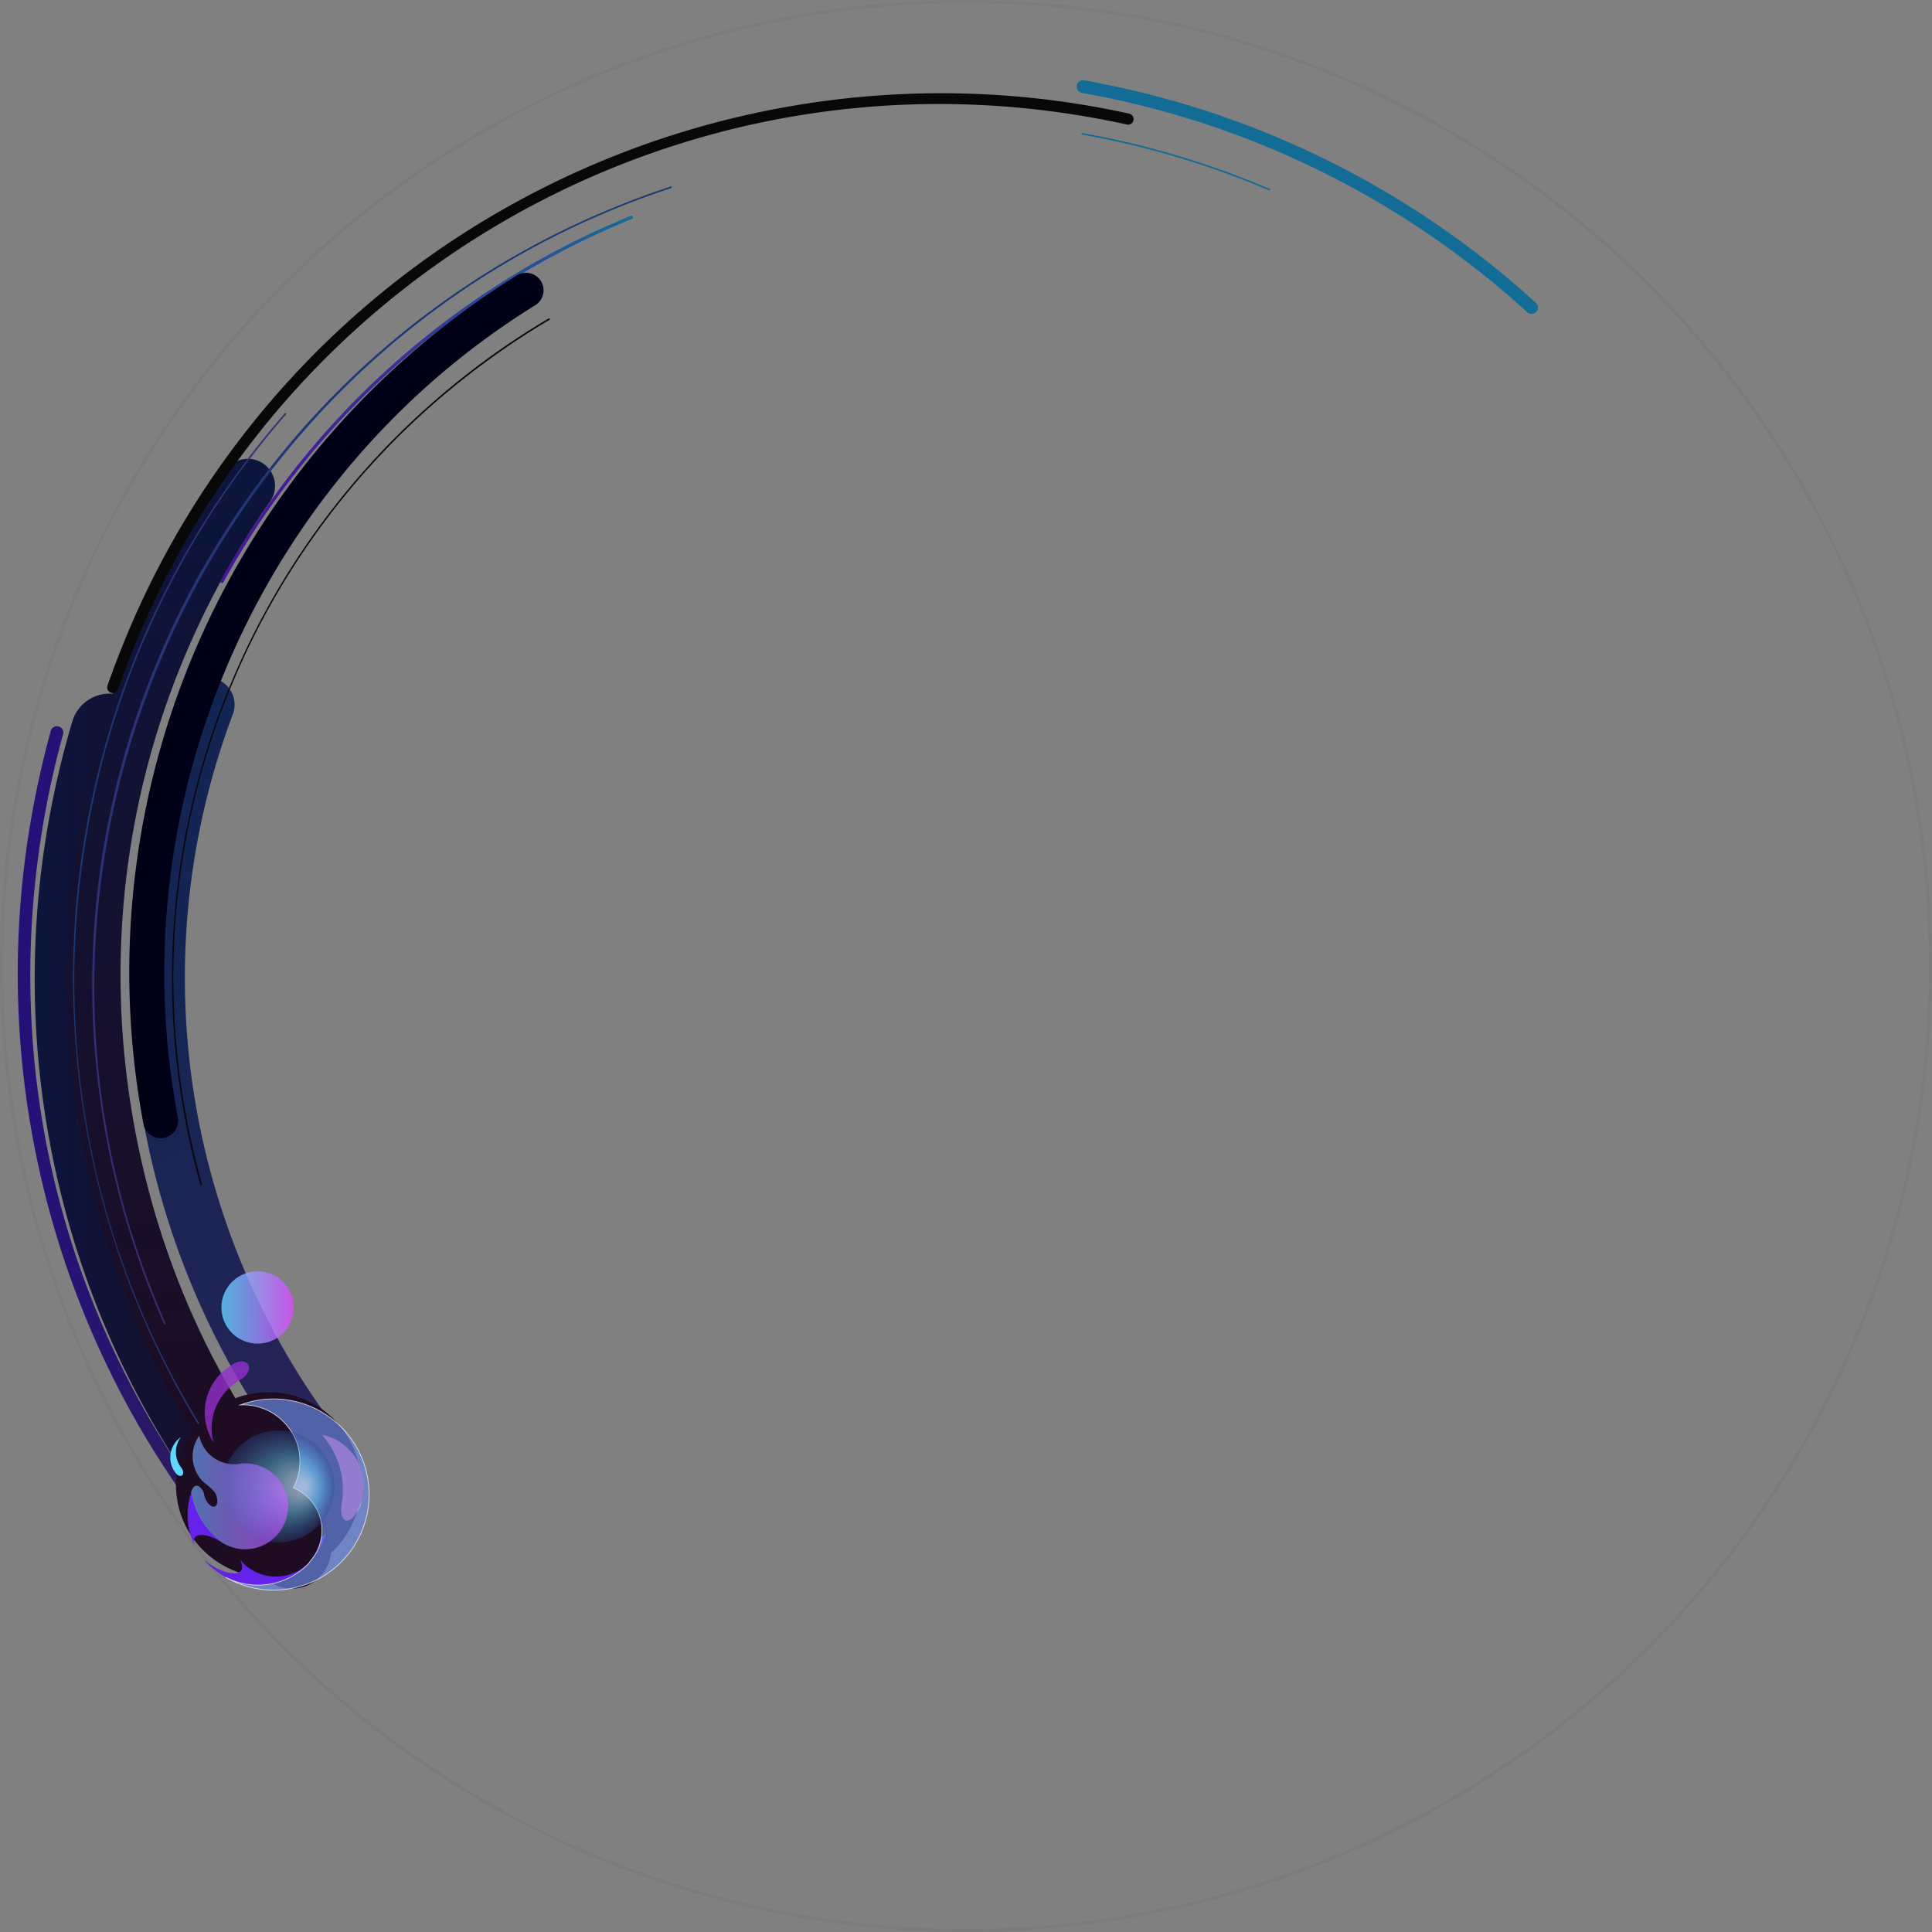 <svg xmlns="http://www.w3.org/2000/svg" xmlns:xlink="http://www.w3.org/1999/xlink" viewBox="0 0 1214 1214">
  <rect x="0" y="0" width="1214" height="1214" fill="#808080" stroke="none"/>
  <defs>
    <style>
      .cls-1 {
        isolation: isolate;
      }

      .cls-2 {
        fill: url(#Безымянный_градиент_379);
      }

      .cls-3 {
        fill: url(#Безымянный_градиент_402);
      }

      .cls-4 {
        fill: url(#Безымянный_градиент_371);
      }

      .cls-5 {
        fill: #136c96;
      }

      .cls-6 {
        fill: url(#Безымянный_градиент_388);
      }

      .cls-7 {
        fill: url(#Новый_образец_градиентной_залив);
      }

      .cls-8 {
        fill: url(#Безымянный_градиент_401);
      }

      .cls-9 {
        fill: url(#Безымянный_градиент_401-2);
      }

      .cls-10 {
        fill: #000017;
      }

      .cls-11 {
        fill: #080808;
      }

      .cls-12 {
        fill: #1e0c22;
      }

      .cls-13 {
        fill: #6522eb;
      }

      .cls-14 {
        opacity: 0.4;
        fill: url(#Безымянный_градиент_24);
      }

      .cls-15 {
        fill: #6987df;
        stroke: #fff;
        stroke-width: 0.5px;
      }

      .cls-15, .cls-23 {
        stroke-miterlimit: 10;
      }

      .cls-15, .cls-16 {
        opacity: 0.7;
      }

      .cls-16 {
        fill: url(#Безымянный_градиент_418);
      }

      .cls-17 {
        fill: #937bcd;
      }

      .cls-18 {
        fill: #932fcd;
      }

      .cls-18, .cls-20 {
        opacity: 0.8;
      }

      .cls-19 {
        fill: #5fd8ff;
      }

      .cls-20 {
        fill: url(#Безымянный_градиент_24-2);
      }

      .cls-21 {
        opacity: 0.5;
        mix-blend-mode: color-dodge;
        fill: url(#Безымянный_градиент_414);
      }

      .cls-22 {
        opacity: 0.04;
      }

      .cls-23 {
        fill: none;
        stroke: #000;
        stroke-width: 2px;
      }
    </style>
    <linearGradient id="Безымянный_градиент_379" data-name="Безымянный градиент 379" x1="21.762" y1="717.029" x2="207.956" y2="717.029" gradientUnits="userSpaceOnUse">
      <stop offset="0" stop-color="#0c153c"/>
      <stop offset="1" stop-color="#1e0c22"/>
    </linearGradient>
    <linearGradient id="Безымянный_градиент_402" data-name="Безымянный градиент 402" x1="112.296" y1="288.374" x2="112.296" y2="953.117" xlink:href="#Безымянный_градиент_379"/>
    <linearGradient id="Безымянный_градиент_371" data-name="Безымянный градиент 371" x1="44.732" y1="472.541" x2="287.37" y2="892.802" gradientUnits="userSpaceOnUse">
      <stop offset="0" stop-color="#132553"/>
      <stop offset="0.434" stop-color="#162553"/>
      <stop offset="0.723" stop-color="#1f2455"/>
      <stop offset="0.97" stop-color="#2e2358"/>
      <stop offset="1" stop-color="#302358"/>
    </linearGradient>
    <linearGradient id="Безымянный_градиент_388" data-name="Безымянный градиент 388" x1="11.113" y1="703.115" x2="128.643" y2="703.115" gradientUnits="userSpaceOnUse">
      <stop offset="0" stop-color="#251079"/>
      <stop offset="0.464" stop-color="#281470"/>
      <stop offset="0.994" stop-color="#2e1a5f"/>
    </linearGradient>
    <linearGradient id="Новый_образец_градиентной_залив" data-name="Новый образец градиентной залив" x1="138.466" y1="250.989" x2="397.752" y2="250.989" gradientUnits="userSpaceOnUse">
      <stop offset="0" stop-color="#4a1496"/>
      <stop offset="0.187" stop-color="#441d96"/>
      <stop offset="0.497" stop-color="#343796"/>
      <stop offset="0.891" stop-color="#1b6096"/>
      <stop offset="0.994" stop-color="#136c96"/>
    </linearGradient>
    <linearGradient id="Безымянный_градиент_401" data-name="Безымянный градиент 401" x1="45.765" y1="598.095" x2="179.845" y2="598.095" gradientUnits="userSpaceOnUse">
      <stop offset="0" stop-color="#193a76"/>
      <stop offset="1" stop-color="#3b2b74"/>
    </linearGradient>
    <linearGradient id="Безымянный_градиент_401-2" x1="240.016" y1="117.187" x2="240.016" y2="832.424" xlink:href="#Безымянный_градиент_401"/>
    <linearGradient id="Безымянный_градиент_24" data-name="Безымянный градиент 24" x1="120.196" y1="937.834" x2="180.984" y2="937.834" gradientUnits="userSpaceOnUse">
      <stop offset="0" stop-color="#5fd8ff"/>
      <stop offset="0.992" stop-color="#d84aff"/>
    </linearGradient>
    <radialGradient id="Безымянный_градиент_418" data-name="Безымянный градиент 418" cx="174.949" cy="934.006" fx="191.574" r="35.18" gradientUnits="userSpaceOnUse">
      <stop offset="0" stop-color="#cce0f4"/>
      <stop offset="0.07" stop-color="#c5dff5" stop-opacity="0.974"/>
      <stop offset="0.186" stop-color="#b2def7" stop-opacity="0.905"/>
      <stop offset="0.334" stop-color="#93dcfa" stop-opacity="0.792"/>
      <stop offset="0.506" stop-color="#69d9fe" stop-opacity="0.637"/>
      <stop offset="0.545" stop-color="#5fd8ff" stop-opacity="0.6"/>
      <stop offset="1" stop-color="#294996" stop-opacity="0.5"/>
    </radialGradient>
    <linearGradient id="Безымянный_градиент_24-2" x1="139.125" y1="821.568" x2="184.57" y2="821.568" xlink:href="#Безымянный_градиент_24"/>
    <linearGradient id="Безымянный_градиент_414" data-name="Безымянный градиент 414" x1="120.196" y1="937.834" x2="180.984" y2="937.834" gradientUnits="userSpaceOnUse">
      <stop offset="0" stop-color="#6987df"/>
      <stop offset="0.992" stop-color="#c54aff"/>
    </linearGradient>
  </defs>
  <g class="cls-1">
    <g id="ЦГ1">
      <g id="Слой_50" data-name="Слой 50">
        <g id="шар4">
          <path class="cls-2" d="M183.464,998.237a24.439,24.439,0,0,1-18.288-8.188c-11.214-12.565-21.995-25.795-32.045-39.32A561.915,561.915,0,0,1,30.667,515.615a571.54,571.54,0,0,1,14.758-62.274,24.5,24.5,0,0,1,46.967,13.97,522.284,522.284,0,0,0-13.488,56.915c-25.186,141.095,8.04,282.185,93.559,397.281,9.181,12.355,19.029,24.44,29.272,35.918a24.501,24.501,0,0,1-18.271,40.813Z"/>
          <path class="cls-3" d="M165.851,953.117a16.973,16.973,0,0,1-13.628-6.821C100.104,876.589,65.881,797.495,50.504,711.21a554.225,554.225,0,0,1,91.331-415.56,17,17,0,1,1,27.887,19.45C89.969,429.443,59.518,567.999,83.977,705.245c14.438,81.018,46.561,155.269,95.476,220.691a17.001,17.001,0,0,1-13.602,27.181Z"/>
          <path class="cls-4" d="M206.762,936.715A16.967,16.967,0,0,1,193.51,930.377,502.061,502.061,0,0,1,89.95,526.197a507.541,507.541,0,0,1,24.584-89.503,17,17,0,0,1,31.817,11.985,470.071,470.071,0,0,0,73.64,460.373,17,17,0,0,1-13.23,27.663Z"/>
          <path class="cls-5" d="M962.392,197.273a3.983,3.983,0,0,1-2.696-1.046A560.198,560.198,0,0,0,679.846,58.374a4,4,0,1,1,1.406-7.875A568.178,568.178,0,0,1,965.09,190.319a4,4,0,0,1-2.698,6.954Z"/>
          <path class="cls-6" d="M124.647,949.908a3.995,3.995,0,0,1-3.231-1.637A568.24,568.24,0,0,1,20.12,511.352c3.126-17.509,7.097-35.036,11.803-52.092a4,4,0,0,1,7.712,2.128c-4.641,16.819-8.557,34.103-11.639,51.37C.747,665.411,36.216,818.4,127.87,943.544a4.001,4.001,0,0,1-3.224,6.364Z"/>
          <path class="cls-7" d="M139.465,366.4a1,1,0,0,1-.875-1.481A517.586,517.586,0,0,1,396.375,135.652a1,1,0,1,1,.755,1.853A515.577,515.577,0,0,0,140.343,365.881,1,1,0,0,1,139.465,366.4Z"/>
          <path class="cls-5" d="M797.598,119.648a.497.497,0,0,1-.196-.04A541.334,541.334,0,0,0,679.928,84.585a.5.5,0,1,1,.176-.984,542.341,542.341,0,0,1,117.691,35.088.5.5,0,0,1-.196.96Z"/>
          <path class="cls-8" d="M152.798,936.618a.5.5,0,0,1-.402-.202,539.638,539.638,0,0,1,26.572-676.672.5.5,0,1,1,.753.658A537.583,537.583,0,0,0,55.278,520.008c-26.361,147.678,8.415,295.349,97.921,415.812a.5.5,0,0,1-.401.798Z"/>
          <path class="cls-9" d="M103.65,832.424a.501.501,0,0,1-.458-.298c-5.48-12.39-10.541-25.122-15.044-37.84C43.891,669.276,48.389,533.06,100.814,410.729A525.906,525.906,0,0,1,372.378,136.086c16.016-7.082,32.521-13.433,49.057-18.875a.5.5,0,1,1,.312.95c-16.505,5.431-32.979,11.77-48.965,18.839C122.474,247.696-2.138,536.263,89.09,793.952c4.495,12.695,9.547,25.403,15.017,37.77a.499.499,0,0,1-.457.702Z"/>
          <path class="cls-10" d="M100.938,715.187a11.004,11.004,0,0,1-10.794-8.947A515.252,515.252,0,0,1,324.731,173.1a11,11,0,1,1,11.576,18.708C164.21,298.299,73.97,503.382,111.756,702.13a11.008,11.008,0,0,1-10.818,13.057Z"/>
          <path class="cls-11" d="M126.335,744.475a.5.5,0,0,1-.481-.365,480.972,480.972,0,0,1,163.47-505.782A486.69,486.69,0,0,1,344.76,200.105a.5.5,0,0,1,.509.861A485.719,485.719,0,0,0,289.947,239.11a479.178,479.178,0,0,0-163.13,504.73.5.5,0,0,1-.482.635Z"/>
          <path class="cls-11" d="M70.85,435.487a3.503,3.503,0,0,1-3.305-4.653c3.487-10.002,7.316-20.054,11.379-29.877A551.937,551.937,0,0,1,336.78,120.39C451.648,61.166,584.024,43.767,709.515,71.4a3.5,3.5,0,1,1-1.505,6.836C448.853,21.176,187.006,158.022,85.394,403.633c-4.014,9.701-7.795,19.628-11.239,29.506A3.502,3.502,0,0,1,70.85,435.487Z"/>
          <circle class="cls-12" cx="168.7" cy="932.937" r="58.147"/>
          <path class="cls-13" d="M141.29,970.437c-8.039-5.727-16.504-7.637-18.91-4.261-.88,1.237-.828,3.009-.009,5.043a44.153,44.153,0,0,1-3.495-28.678l.002-.003a43.38,43.38,0,0,1,1.544-5.429,48.998,48.998,0,0,0,18.99,31.965Z"/>
          <path class="cls-13" d="M204.77,963.237q-1.356,1.464-2.823,2.804a29.01,29.01,0,0,1-50.999,14.145,10.213,10.213,0,0,1,1.103,3.669,4.092,4.092,0,0,1-.569,3.068c-1.004,1.408-3.063,1.893-5.704,1.569-4.145-.311-9.787-2.6-15.251-6.494q-1.191-.849-2.286-1.737c.336.401.678.798,1.029,1.188a59.844,59.844,0,0,0,12.587,9.674q.646.334,1.313.648A44.223,44.223,0,0,0,204.77,963.237Z"/>
          <path class="cls-14" d="M178.386,958.052a26.969,26.969,0,0,1-38.795,11.23l-.488-.356A48.981,48.981,0,0,1,120.196,937.48c.535-2.182,1.683-3.706,3.16-3.875,1.725-.199,3.654,1.858,4.727,4.598a12.331,12.331,0,0,0,.912,3.384c1.502,3.557,4.193,5.821,6.017,5.054,1.825-.77,2.086-4.278.586-7.838-1.24-2.939-7.414-7.157-8.444-8.285a22.609,22.609,0,0,1-3.955-24.922,21.716,21.716,0,0,1,2.004-3.403,22.345,22.345,0,0,0,26.133,17.507,26.958,26.958,0,0,1,27.05,38.355Z"/>
          <g id="Слой_33" data-name="Слой 33">
            <path class="cls-15" d="M197.57,884.846a59.865,59.865,0,0,0-46.52-2.048,35.647,35.647,0,0,1,31.622,16.167c.028.04.058.08.086.12a31.709,31.709,0,0,1,5.613,16.922,35.82,35.82,0,0,1-3.956,18.891q.638.266,1.269.564a29.008,29.008,0,0,1,16.263,30.579c.199-.181.107.269-.197,1.134a29.105,29.105,0,0,1-6.582,13.519,14.656,14.656,0,0,1-1.766,2.32,44.204,44.204,0,0,1-50.233,8.758q-.666-.315-1.313-.648,2.095,1.207,4.323,2.262a60.045,60.045,0,0,0,51.39-108.539Zm24.185,65.86c-2.825-.1-4.942-5.099-4.731-11.167.21-6.072,2.672-10.912,5.494-10.814,2.827.097,4.944,5.096,4.734,11.169C227.041,945.961,224.582,950.803,221.755,950.706Z"/>
            <circle class="cls-16" cx="174.949" cy="934.006" r="35.18"/>
            <path class="cls-17" d="M223.704,950.848c.009.015.019.029.028.043a32.84,32.84,0,0,0-21.56-49.389,52.08,52.08,0,0,1,12.785,41.787c-.121.51-.223,1.012-.308,1.512-.099.571-.172,1.134-.228,1.681a.05.05,0,0,1-.001.019c-.438,4.606.676,8.275,2.99,8.914C219.42,955.965,221.816,954.087,223.704,950.848Z"/>
            <path class="cls-18" d="M147.519,856.619c3.306-1.689,6.878-1.436,8.325.658,1.654,2.391.019,6.385-3.647,8.922a12.912,12.912,0,0,1-1.185.726l-.493.4a34.791,34.791,0,0,0-16.427,38.932,34.797,34.797,0,0,1,13.485-49.664Z"/>
            <path class="cls-19" d="M110.71,925.982c1.085,1.275,2.616,1.787,3.581,1.166,1.102-.71,1.112-2.656.024-4.346a5.835,5.835,0,0,0-.368-.507l-.137-.252a15.69,15.69,0,0,1-.109-19.055,15.692,15.692,0,0,0-2.971,23.016Z"/>
            <circle class="cls-20" cx="161.847" cy="821.568" r="22.723"/>
            <path class="cls-21" d="M178.386,958.052a26.969,26.969,0,0,1-38.795,11.23l-.488-.356A48.981,48.981,0,0,1,120.196,937.48c.535-2.182,1.683-3.706,3.16-3.875,1.725-.199,3.654,1.858,4.727,4.598a12.331,12.331,0,0,0,.912,3.384c1.502,3.557,4.193,5.821,6.017,5.054,1.825-.77,2.086-4.278.586-7.838-1.24-2.939-7.414-7.157-8.444-8.285a22.609,22.609,0,0,1-3.955-24.922,21.716,21.716,0,0,1,2.004-3.403,22.345,22.345,0,0,0,26.133,17.507,26.958,26.958,0,0,1,27.05,38.355Z"/>
          </g>
          <g id="Слой_30" data-name="Слой 30" class="cls-22">
            <circle class="cls-23" cx="607" cy="607" r="606"/>
          </g>
        </g>
      </g>
    </g>
  </g>
</svg>
